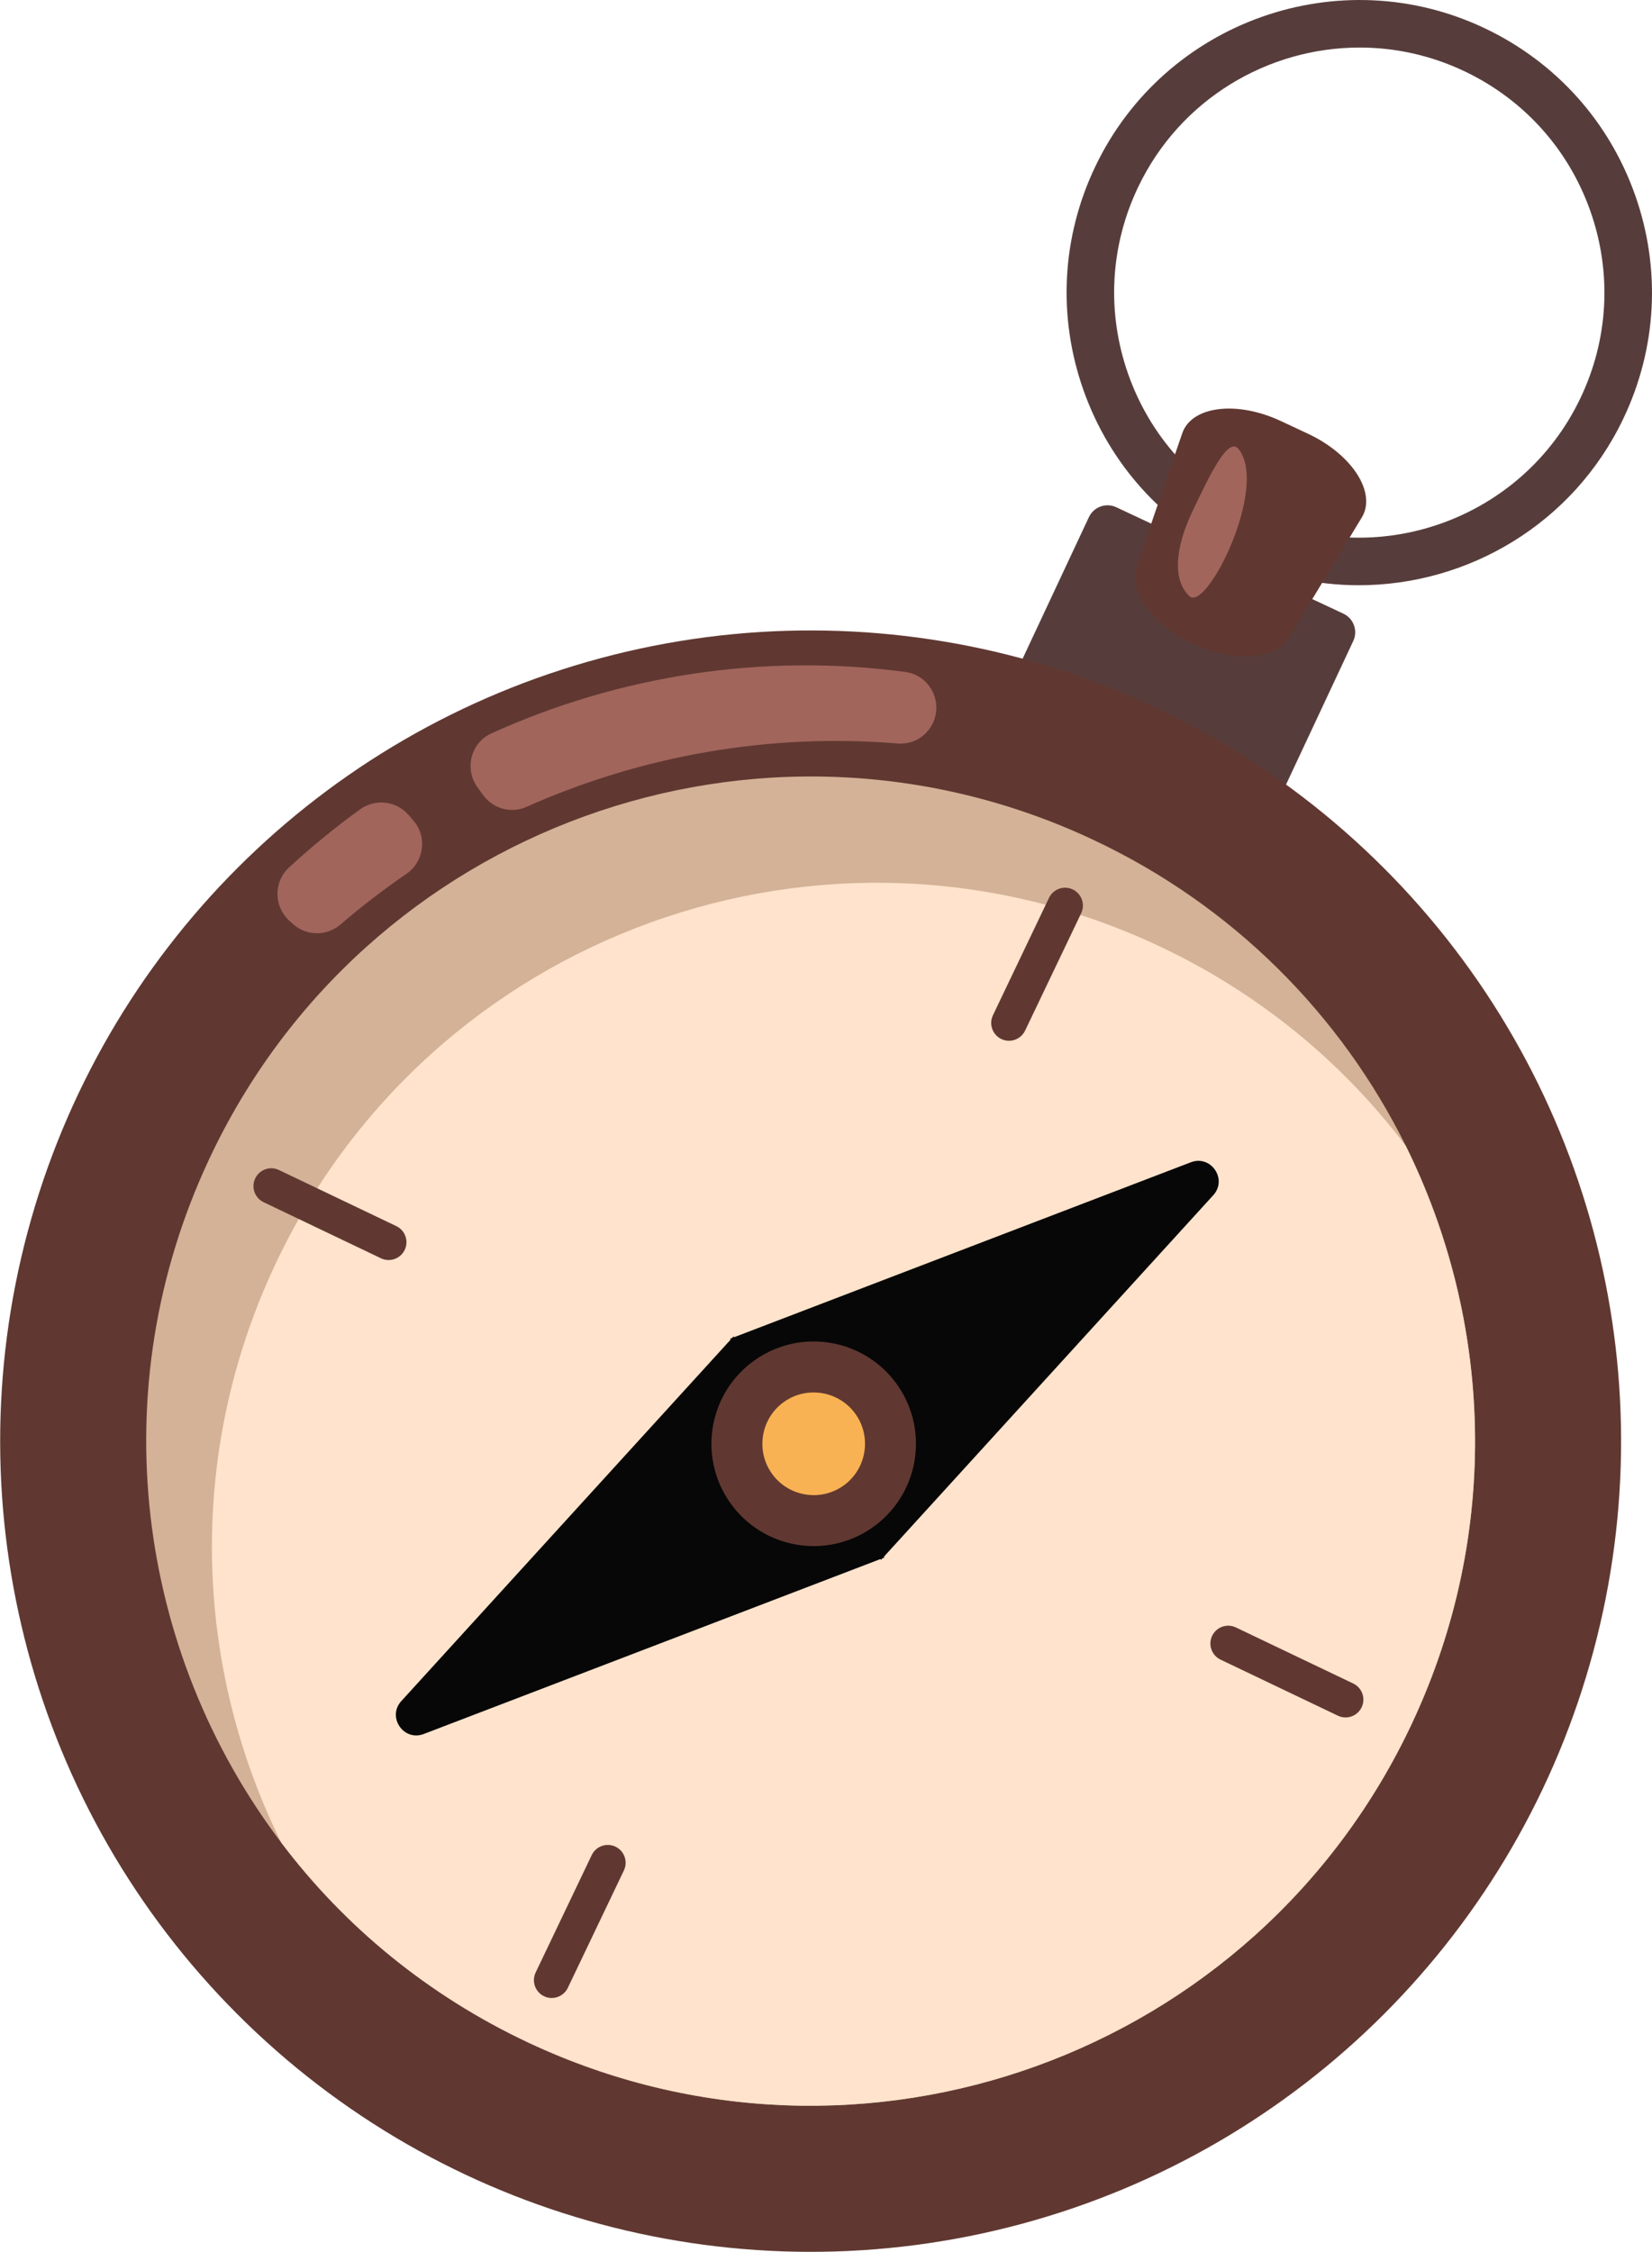 <svg id="_лой_2" xmlns="http://www.w3.org/2000/svg" width="792.48" height="1080" viewBox="0 0 792.48 1080"><g id="Tourism33_573921992"><g id="Tourism33_573921992-2"><path d="M651.85 280.66c-20.26.0-40.82-4.4-60.29-13.71-33.82-16.16-59.33-44.53-71.82-79.87-12.49-35.34-10.46-73.43 5.7-107.26 33.37-69.82 117.31-99.48 187.13-66.11 33.82 16.16 59.33 44.53 71.82 79.87 12.49 35.34 10.46 73.44-5.7 107.26h0c-24.06 50.36-74.43 79.82-126.84 79.82zm.4-257.86c-43.9.0-86.08 24.68-106.24 66.85-13.54 28.33-15.23 60.24-4.78 89.84 10.46 29.6 31.82 53.36 60.15 66.89 58.48 27.94 128.79 3.11 156.73-55.37h0c13.54-28.33 15.23-60.24 4.78-89.84-10.46-29.6-31.82-53.36-60.15-66.89-16.3-7.79-33.53-11.48-50.49-11.48z" fill="#563d3b"/><path d="M500.08 262.2H620.4c5.44.0 9.86 4.42 9.86 9.86v130.01H490.22V272.06c0-5.44 4.42-9.86 9.86-9.86z" transform="translate(193.84 -206.32) rotate(25.1)" fill="#563d3b"/><path d="M572.32 308.84h0c-19.31-9.05-31.15-25.41-27.05-37.37l21.86-63.67c4.49-13.09 26.18-15.78 47.31-5.88l13.07 6.12c21.13 9.9 32.94 28.29 25.76 40.12l-34.93 57.55c-6.56 10.81-26.71 12.18-46.02 3.13z" fill="#603831"/><circle cx="388.87" cy="691.13" r="388.78" transform="translate(-374.81 477.4) rotate(-45)" fill="#603831"/><path d="M194.87 419.14c-10.92 7.47-21.47 15.56-31.57 24.25-6.63 5.7-16.46 5.54-22.89-.38l-1.71-1.57c-7.4-6.81-7.48-18.54-.1-25.36 10.87-10.04 22.28-19.37 34.17-27.95 7.25-5.23 17.3-4.08 23.17 2.66l2.34 2.69c6.84 7.84 5.17 19.8-3.42 25.67z" fill="#a1655c"/><path d="M430.67 356.56c-61.52-5.08-122.82 5.76-178.15 30.4-7.4 3.3-16.1.83-20.83-5.75l-2.69-3.73c-6.33-8.8-3.14-21.3 6.73-25.77 61.42-27.83 130.3-38.6 198.73-29.43 6.89.92 12.46 6.09 14.17 12.83h0c2.9 11.41-6.24 22.41-17.97 21.44z" fill="#a1655c"/><path d="M677.41 826.31c-74.65 159.4-264.37 228.05-423.74 153.35-48.46-22.72-88.57-56.03-118.71-95.95-69.14-91.28-86.63-216.88-34.64-327.79 74.63-159.34 264.37-228.05 423.74-153.35 67.97 31.85 119.45 84.62 150.34 147.01 41.5 83.95 45.86 185.34 3.01 276.73z" fill="#d3b297"/><path d="M677.41 826.31c-74.65 159.4-264.37 228.05-423.74 153.35-48.46-22.72-88.57-56.03-118.71-95.95-41.63-83.95-45.97-185.38-3.16-276.81 74.7-159.37 264.42-228.03 423.77-153.4 48.51 22.74 88.65 56.13 118.83 96.08 41.5 83.95 45.86 185.34 3.01 276.73z" fill="#ffe3cc"/><g><path d="M571.24 557.4l-219.07 83.89-.27-.39-.69.75-.95.36.27.39-158.01 173.38c-6.97 7.65 1.11 19.49 10.77 15.79l219.07-83.89.27.39.69-.75.95-.36-.27-.39 158.01-173.38c6.97-7.65-1.1-19.49-10.77-15.79z" fill="#070707"/><path d="M362.38 652.08c22.27-15.44 52.83-9.91 68.27 12.36 15.44 22.27 9.91 52.83-12.36 68.27-22.27 15.44-52.83 9.91-68.27-12.36-15.44-22.27-9.91-52.83 12.36-68.27z" fill="#603831"/><g><path d="M374.68 669.81c12.47-8.65 29.59-5.55 38.24 6.92 8.65 12.47 5.55 29.59-6.92 38.24-12.47 8.65-29.59 5.55-38.24-6.92-8.65-12.47-5.55-29.59 6.92-38.24z" fill="#f9b253"/><path d="M390.38 722.71c-9.62.0-19.08-4.55-24.96-13.03-9.53-13.74-6.1-32.68 7.64-42.2h0c13.74-9.52 32.68-6.1 42.21 7.64 9.53 13.74 6.1 32.68-7.64 42.2-5.26 3.65-11.28 5.39-17.24 5.39zm-14.08-50.55c-11.16 7.74-13.94 23.11-6.2 34.28 7.74 11.17 23.12 13.93 34.27 6.2 11.16-7.74 13.94-23.12 6.2-34.28-7.74-11.14-23.12-13.93-34.27-6.2h0z" fill="#603831"/></g></g><g><path d="M484.03 499.13c-1.24.0-2.49-.27-3.68-.84-4.26-2.04-6.06-7.14-4.03-11.4l26.9-56.3c2.04-4.26 7.14-6.08 11.4-4.03 4.26 2.04 6.06 7.14 4.03 11.4l-26.9 56.3c-1.47 3.07-4.53 4.87-7.72 4.87z" fill="#603831"/><path d="M264.67 958.18c-1.24.0-2.49-.27-3.68-.84-4.26-2.04-6.06-7.14-4.03-11.4l26.9-56.3c2.03-4.26 7.15-6.07 11.4-4.03 4.26 2.04 6.06 7.14 4.03 11.4l-26.9 56.3c-1.47 3.07-4.53 4.87-7.72 4.87z" fill="#603831"/><path d="M186.43 604.28c-1.24.0-2.49-.27-3.68-.84l-56.3-26.9c-4.26-2.04-6.06-7.14-4.03-11.4 2.03-4.27 7.15-6.07 11.4-4.03l56.3 26.9c4.26 2.04 6.06 7.14 4.03 11.4-1.47 3.07-4.53 4.87-7.72 4.87z" fill="#603831"/><path d="M645.48 823.64c-1.24.0-2.49-.27-3.68-.84l-56.3-26.9c-4.26-2.04-6.06-7.14-4.03-11.4 2.04-4.26 7.14-6.07 11.4-4.03l56.3 26.9c4.26 2.04 6.06 7.14 4.03 11.4-1.47 3.07-4.53 4.87-7.72 4.87z" fill="#603831"/></g><path d="M594.24 215.43c14.37 18.47-15.51 78.37-23.7 70.46-8.19-7.9-6.86-23.22 1.68-41.09 8.54-17.86 17.07-35.73 22.02-29.38z" fill="#a1655c"/></g></g></svg>